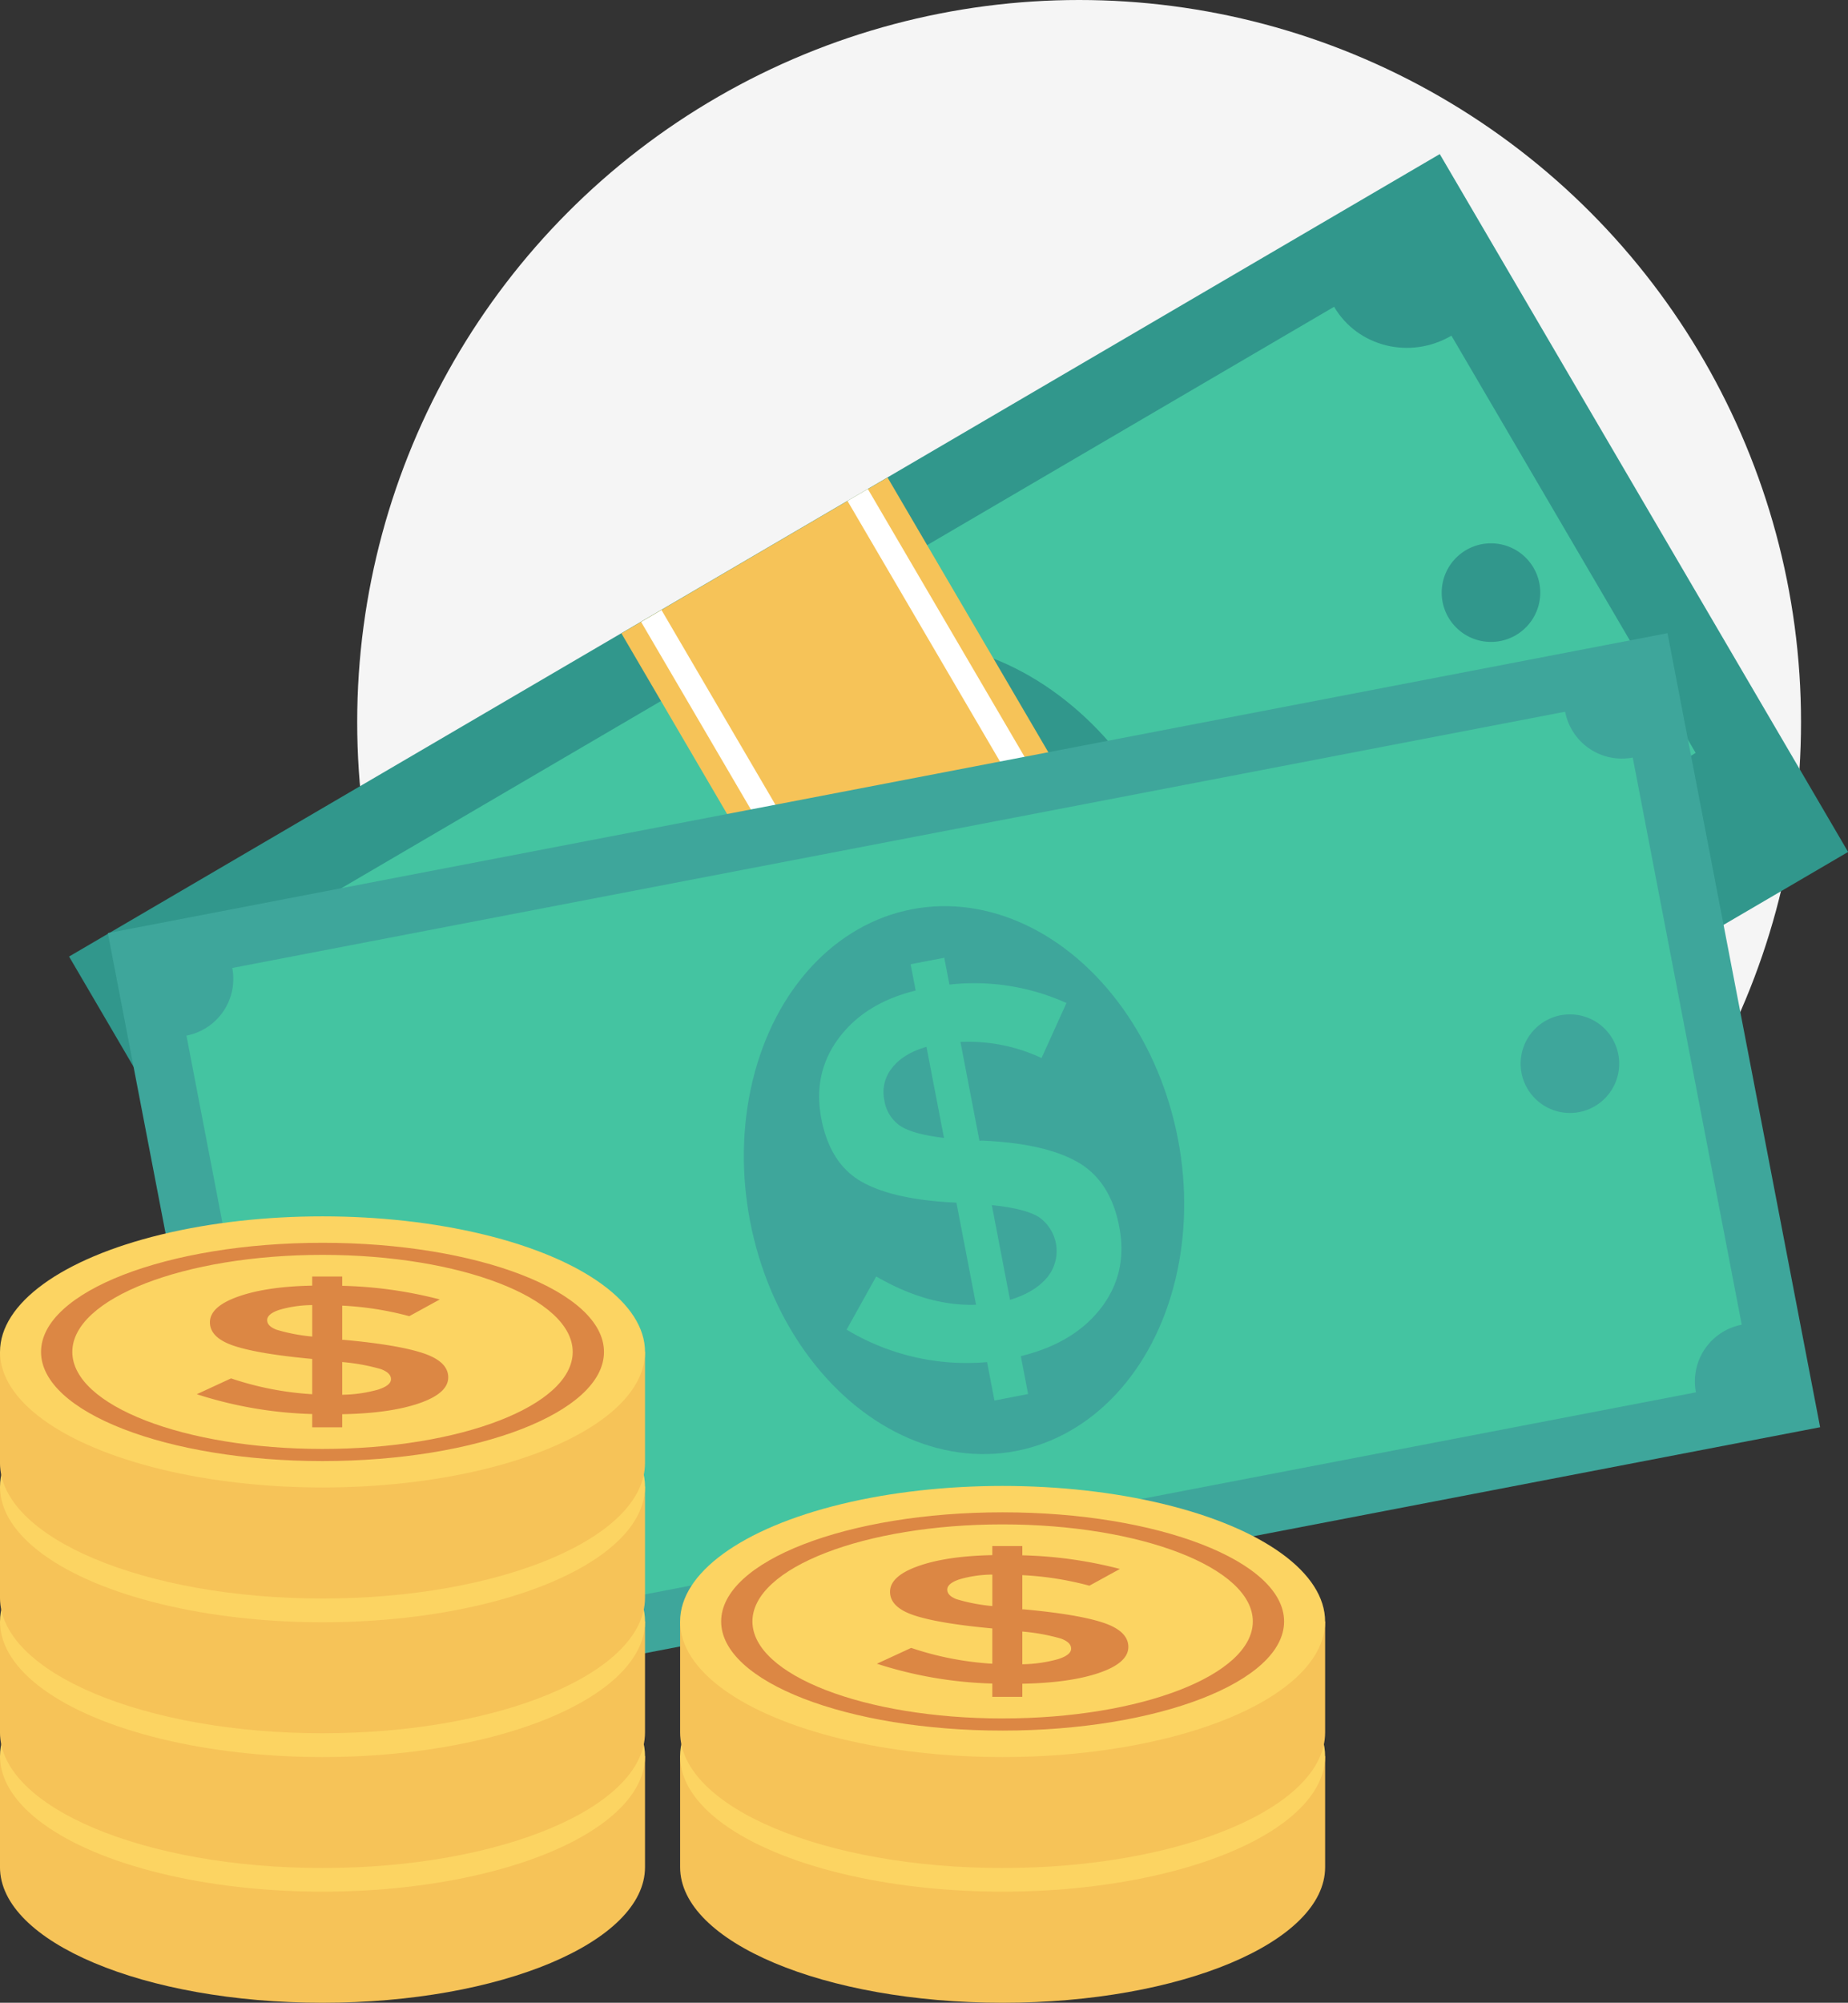<svg xmlns="http://www.w3.org/2000/svg" width="491.494" height="532.521" viewBox="0 0 491.494 532.521">
    <rect x="0" y="0" width="491.494" height="532.521" fill="#333333" stroke="none"/>
    <defs>
        <style>
            .prefix__cls-2{fill:#31978c}.prefix__cls-3{fill:#44c4a1}.prefix__cls-4{fill:#3ea69b}.prefix__cls-5{fill:#f6c358}.prefix__cls-6{fill:#fff}.prefix__cls-7{fill:#fcd462}.prefix__cls-8{fill:#dc8744}
        </style>
    </defs>
    <g id="prefix__Group_93" data-name="Group 93" transform="translate(-1298 -330)">
        <g id="prefix__Group_83" data-name="Group 83">
            <g id="prefix__Group_82" data-name="Group 82">
                <g id="prefix__Group_81" data-name="Group 81">
                    <g id="prefix__Group_80" data-name="Group 80" transform="translate(26 10)">
                        <circle id="prefix__Ellipse_23" cx="192" cy="192" r="192" data-name="Ellipse 23" transform="translate(1367 320)" style="fill:#f5f5f5"/>
                    </g>
                </g>
            </g>
        </g>
        <g id="prefix__cash" transform="translate(1297.995 371.013)">
            <path id="prefix__Rectangle_82" d="M0 0H422.398V215.003H0z" class="prefix__cls-2" data-name="Rectangle 82" transform="rotate(149.66 220.615 159.391)"/>
            <path id="prefix__Path_545" d="M354.827 40.557L67.473 208.811c6.25 10.674 2.413 24.539-8.567 30.968l64.954 110.933c10.981-6.429 24.95-2.99 31.2 7.684l287.354-168.254c-6.25-10.674-2.415-24.538 8.568-30.968L386.026 48.241c-10.982 6.431-24.949 2.99-31.199-7.684z" class="prefix__cls-3" data-name="Path 545"/>
            <g id="prefix__Group_84" data-name="Group 84">
                <ellipse id="prefix__Ellipse_24" cx="73.339" cy="57.938" class="prefix__cls-2" data-name="Ellipse 24" rx="73.339" ry="57.938" transform="rotate(-120.33 204.744 76.637)"/>
                <circle id="prefix__Ellipse_25" cx="13.107" cy="13.107" r="13.107" class="prefix__cls-2" data-name="Ellipse 25" transform="translate(383.438 103.453)"/>
            </g>
            <circle id="prefix__Ellipse_26" cx="13.107" cy="13.107" r="13.107" class="prefix__cls-4" data-name="Ellipse 26" transform="translate(100.213 269.319)"/>
            <path id="prefix__Path_546" d="M282.084 252.029l-5.256-8.977a61.863 61.863 0 0 1-38.1 4.314l2.713-15.954q15.583 2.93 27.539-1.76L255.013 205.8q-15.843 4.821-25.467 3.187T213.7 196.715q-6.227-10.635-2.754-21.756T226 156.24l-3.6-6.149 7.866-4.606 3.671 6.27a59.566 59.566 0 0 1 30.981-5.75L263.543 162a45.968 45.968 0 0 0-21.761 3.16l13.535 23.117.37-.217q16.087-4.954 26.031-3.188 9.963 1.766 16.257 12.526t2.634 21.988q-3.662 11.235-15.843 19.187l5.183 8.851zm-55.151-74.293a10.2 10.2 0 0 0 .9 8.719 10.043 10.043 0 0 0 6.276 5.073q3.854.969 12.048-.859L233.7 169.394q-5.25 3.738-6.767 8.342zm57.46 38.761a11.005 11.005 0 0 0-7.43-14.389q-4.194-.932-12.859 1.173l12.958 22.131q5.544-4.062 7.331-8.912z" class="prefix__cls-3" data-name="Path 546"/>
            <path id="prefix__Rectangle_83" d="M0 0H82.022V215.003H0z" class="prefix__cls-5" data-name="Rectangle 83" transform="rotate(149.66 135.525 182.483)"/>
            <g id="prefix__Group_85" data-name="Group 85">
                <path id="prefix__Rectangle_84" d="M0 0H6.272V215.003H0z" class="prefix__cls-6" data-name="Rectangle 84" transform="rotate(149.66 100.686 191.95)"/>
                <path id="prefix__Rectangle_85" d="M0 0H6.272V215.003H0z" class="prefix__cls-6" data-name="Rectangle 85" transform="rotate(149.66 132.49 183.3)"/>
            </g>
            <path id="prefix__Rectangle_86" d="M0 0H422.398V215.003H0z" class="prefix__cls-4" data-name="Rectangle 86" transform="rotate(169.117 225.922 192.295)"/>
            <path id="prefix__Path_547" d="M78.578 385.148l-28.985-150.8a15.36 15.36 0 0 0 12.185-17.983l354.49-68.135a15.36 15.36 0 0 0 17.983 12.185l28.985 150.8a15.36 15.36 0 0 0-12.185 17.985l-354.49 68.133a15.359 15.359 0 0 0-17.983-12.185z" class="prefix__cls-3" data-name="Path 547"/>
            <g id="prefix__Group_86" data-name="Group 86">
                <ellipse id="prefix__Ellipse_27" cx="73.339" cy="57.938" class="prefix__cls-4" data-name="Ellipse 27" rx="73.339" ry="57.938" transform="rotate(-100.883 253.6 89.749)"/>
                <circle id="prefix__Ellipse_28" cx="13.107" cy="13.107" r="13.107" class="prefix__cls-4" data-name="Ellipse 28" transform="translate(404.434 228.702)"/>
                <circle id="prefix__Ellipse_29" cx="13.107" cy="13.107" r="13.107" class="prefix__cls-4" data-name="Ellipse 29" transform="translate(82.159 290.65)"/>
            </g>
            <path id="prefix__Path_548" d="M264.488 331.374l-1.963-10.215a61.858 61.858 0 0 1-37.357-8.632l7.875-14.137q13.716 7.956 26.551 7.52l-5.218-27.149q-16.544-.735-25.073-5.484t-10.855-16.849q-2.326-12.1 4.655-21.43t20.434-12.631l-1.345-7 8.951-1.72 1.371 7.135a59.569 59.569 0 0 1 31.126 4.9l-6.625 14.623a45.984 45.984 0 0 0-21.569-4.274l5.056 26.306.421-.081q16.818.691 25.605 5.671 8.8 4.986 11.152 17.229t-4.845 21.608q-7.2 9.372-21.333 12.809l1.936 10.073zm-27.234-88.426a10.2 10.2 0 0 0-2.059 8.52 10.045 10.045 0 0 0 4.226 6.875q3.309 2.2 11.646 3.206l-4.654-24.211q-6.193 1.774-9.159 5.61zm41.254 55.7A11.005 11.005 0 0 0 276.3 282.6q-3.643-2.275-12.514-3.18l4.841 25.185q6.578-1.982 9.881-5.961z" class="prefix__cls-3" data-name="Path 548"/>
            <path id="prefix__Path_549" d="M171.553 455.444c0 19.917-38.4 36.064-85.774 36.064S0 475.361 0 455.444v-29.5h171.553v29.5z" class="prefix__cls-5" data-name="Path 549"/>
            <ellipse id="prefix__Ellipse_30" cx="85.775" cy="36.045" class="prefix__cls-7" data-name="Ellipse 30" rx="85.775" ry="36.045" transform="translate(.006 389.875)"/>
            <g id="prefix__Group_87" data-name="Group 87">
                <path id="prefix__Path_550" d="M85.779 396.924c-41.343 0-74.859 12.992-74.859 29.019s33.516 29.019 74.859 29.019 74.859-12.992 74.859-29.019-33.516-29.019-74.859-29.019zm0 54.813c-36.749 0-66.541-11.549-66.541-25.8s29.792-25.8 66.541-25.8 66.541 11.549 66.541 25.8-29.792 25.8-66.541 25.8z" class="prefix__cls-8" data-name="Path 550"/>
                <path id="prefix__Path_551" d="M83.038 445.989v-3.531a109.174 109.174 0 0 1-30.693-5.27l9.107-4.207a83.1 83.1 0 0 0 21.586 4.207v-9.383q-14.1-1.3-20.652-3.434t-6.549-6.311q0-4.184 7.544-6.845t19.657-2.9V405.9h7.98v2.466a113.617 113.617 0 0 1 25.952 3.629l-8.112 4.45a84.639 84.639 0 0 0-17.839-2.806v9.092h.376q14.346 1.308 21.078 3.53 6.747 2.226 6.742 6.457t-7.737 6.892q-7.737 2.662-20.459 2.9v3.481h-7.981zm-8.8-31.217c-2.122.724-3.178 1.628-3.178 2.708s.833 1.935 2.5 2.562a48.114 48.114 0 0 0 9.483 1.814v-8.368a31.636 31.636 0 0 0-8.808 1.284zm26.262 21.206c2.325-.74 3.493-1.675 3.493-2.8s-.914-2.023-2.741-2.684a53.534 53.534 0 0 0-10.234-1.862v8.7a37.307 37.307 0 0 0 9.482-1.354z" class="prefix__cls-8" data-name="Path 551"/>
            </g>
            <path id="prefix__Path_552" d="M171.553 419.615c0 19.917-38.4 36.064-85.774 36.064S0 439.533 0 419.615v-29.5h171.553v29.5z" class="prefix__cls-5" data-name="Path 552"/>
            <ellipse id="prefix__Ellipse_31" cx="85.775" cy="36.045" class="prefix__cls-7" data-name="Ellipse 31" rx="85.775" ry="36.045" transform="translate(.006 354.087)"/>
            <g id="prefix__Group_88" data-name="Group 88">
                <path id="prefix__Path_553" d="M85.779 361.1c-41.343 0-74.859 12.992-74.859 29.019s33.516 29.019 74.859 29.019 74.859-12.992 74.859-29.019S127.122 361.1 85.779 361.1zm0 54.813c-36.749 0-66.541-11.549-66.541-25.8s29.792-25.8 66.541-25.8 66.541 11.549 66.541 25.8-29.792 25.795-66.541 25.795z" class="prefix__cls-8" data-name="Path 553"/>
                <path id="prefix__Path_554" d="M83.038 410.16v-3.531a109.174 109.174 0 0 1-30.693-5.27l9.107-4.207a83.1 83.1 0 0 0 21.586 4.207v-9.383q-14.1-1.3-20.652-3.434t-6.549-6.311q0-4.184 7.544-6.845t19.657-2.9v-2.419h7.98v2.466a113.617 113.617 0 0 1 25.952 3.629l-8.112 4.45a84.639 84.639 0 0 0-17.839-2.806v9.094h.376q14.346 1.308 21.078 3.531 6.747 2.226 6.742 6.457t-7.737 6.892q-7.737 2.662-20.459 2.9v3.481h-7.981zm-8.8-31.217c-2.122.724-3.178 1.628-3.178 2.708s.833 1.935 2.5 2.562a48.114 48.114 0 0 0 9.483 1.814v-8.368a31.675 31.675 0 0 0-8.808 1.284zm26.262 21.206c2.325-.74 3.493-1.675 3.493-2.8s-.914-2.023-2.741-2.684a53.534 53.534 0 0 0-10.233-1.865v8.7a37.307 37.307 0 0 0 9.481-1.351z" class="prefix__cls-8" data-name="Path 554"/>
            </g>
            <path id="prefix__Path_555" d="M171.553 383.786c0 19.917-38.4 36.064-85.774 36.064S0 403.7 0 383.786v-29.5h171.553v29.5z" class="prefix__cls-5" data-name="Path 555"/>
            <ellipse id="prefix__Ellipse_32" cx="85.775" cy="36.045" class="prefix__cls-7" data-name="Ellipse 32" rx="85.775" ry="36.045" transform="translate(.006 318.247)"/>
            <g id="prefix__Group_89" data-name="Group 89">
                <path id="prefix__Path_556" d="M85.779 325.266c-41.343 0-74.859 12.992-74.859 29.019S44.436 383.3 85.779 383.3s74.859-12.992 74.859-29.019-33.516-29.015-74.859-29.015zm0 54.814c-36.749 0-66.541-11.549-66.541-25.8s29.792-25.8 66.541-25.8 66.541 11.549 66.541 25.8-29.792 25.8-66.541 25.8z" class="prefix__cls-8" data-name="Path 556"/>
                <path id="prefix__Path_557" d="M83.038 374.332V370.8a109.174 109.174 0 0 1-30.693-5.27l9.107-4.207a83.1 83.1 0 0 0 21.586 4.207v-9.383q-14.1-1.3-20.652-3.434t-6.549-6.313q0-4.182 7.544-6.845t19.657-2.9v-2.419h7.98v2.464a113.617 113.617 0 0 1 25.952 3.629l-8.112 4.45a84.639 84.639 0 0 0-17.839-2.806v9.092h.376q14.346 1.308 21.078 3.531 6.747 2.226 6.742 6.457t-7.737 6.892q-7.737 2.662-20.459 2.9v3.481h-7.981zm-8.8-31.218c-2.122.724-3.178 1.628-3.178 2.708s.833 1.934 2.5 2.562a48.114 48.114 0 0 0 9.483 1.814v-8.368a31.673 31.673 0 0 0-8.808 1.284zm26.262 21.207c2.325-.74 3.493-1.675 3.493-2.8s-.914-2.023-2.741-2.684a53.534 53.534 0 0 0-10.234-1.862v8.7a37.4 37.4 0 0 0 9.482-1.354z" class="prefix__cls-8" data-name="Path 557"/>
            </g>
            <path id="prefix__Path_558" d="M171.553 347.957c0 19.917-38.4 36.064-85.774 36.064S0 367.875 0 347.957v-29.5h171.553v29.5z" class="prefix__cls-5" data-name="Path 558"/>
            <ellipse id="prefix__Ellipse_33" cx="85.775" cy="36.045" class="prefix__cls-7" data-name="Ellipse 33" rx="85.775" ry="36.045" transform="translate(.006 282.407)"/>
            <g id="prefix__Group_90" data-name="Group 90">
                <path id="prefix__Path_559" d="M85.779 289.437c-41.343 0-74.859 12.992-74.859 29.019s33.516 29.019 74.859 29.019 74.859-12.992 74.859-29.019-33.516-29.019-74.859-29.019zm0 54.814c-36.749 0-66.541-11.549-66.541-25.8s29.792-25.8 66.541-25.8 66.541 11.549 66.541 25.8-29.792 25.8-66.541 25.8z" class="prefix__cls-8" data-name="Path 559"/>
                <path id="prefix__Path_560" d="M83.038 338.5v-3.531a109.174 109.174 0 0 1-30.693-5.27l9.107-4.208a83.145 83.145 0 0 0 21.586 4.209v-9.383q-14.1-1.3-20.652-3.434t-6.549-6.311q0-4.182 7.544-6.845t19.657-2.9v-2.419h7.98v2.466a113.617 113.617 0 0 1 25.952 3.626l-8.112 4.45a84.639 84.639 0 0 0-17.839-2.806v9.092h.376q14.346 1.308 21.078 3.531 6.747 2.226 6.742 6.457t-7.737 6.892q-7.737 2.662-20.459 2.9v3.484h-7.981zm-8.8-31.218c-2.122.724-3.178 1.628-3.178 2.708s.833 1.934 2.5 2.562a48.114 48.114 0 0 0 9.483 1.814V306a31.673 31.673 0 0 0-8.808 1.285zm26.262 21.21c2.325-.74 3.493-1.675 3.493-2.8s-.914-2.023-2.741-2.684a53.534 53.534 0 0 0-10.234-1.862v8.7a37.353 37.353 0 0 0 9.482-1.354z" class="prefix__cls-8" data-name="Path 560"/>
            </g>
            <path id="prefix__Path_561" d="M352.436 455.444c0 19.917-38.4 36.064-85.774 36.064s-85.774-16.146-85.774-36.064v-29.5h171.548v29.5z" class="prefix__cls-5" data-name="Path 561"/>
            <ellipse id="prefix__Ellipse_34" cx="85.775" cy="36.045" class="prefix__cls-7" data-name="Ellipse 34" rx="85.775" ry="36.045" transform="translate(180.88 389.875)"/>
            <g id="prefix__Group_91" data-name="Group 91">
                <path id="prefix__Path_562" d="M266.662 396.924c-41.343 0-74.859 12.992-74.859 29.019s33.516 29.019 74.859 29.019 74.859-12.992 74.859-29.019-33.515-29.019-74.859-29.019zm0 54.813c-36.749 0-66.541-11.549-66.541-25.8s29.792-25.8 66.541-25.8S333.2 411.7 333.2 425.942s-29.789 25.795-66.538 25.795z" class="prefix__cls-8" data-name="Path 562"/>
                <path id="prefix__Path_563" d="M263.921 445.989v-3.531a109.174 109.174 0 0 1-30.693-5.27l9.107-4.207a83.1 83.1 0 0 0 21.586 4.207v-9.383q-14.1-1.3-20.652-3.434t-6.549-6.311q0-4.184 7.544-6.845t19.657-2.9V405.9h7.98v2.466a113.617 113.617 0 0 1 25.952 3.629l-8.112 4.45a84.639 84.639 0 0 0-17.839-2.806v9.092h.376q14.346 1.308 21.078 3.53t6.742 6.457q0 4.233-7.737 6.892t-20.459 2.9v3.481h-7.981zm-8.8-31.217c-2.122.724-3.178 1.628-3.178 2.708s.833 1.935 2.5 2.562a48.114 48.114 0 0 0 9.483 1.814v-8.368a31.636 31.636 0 0 0-8.808 1.284zm26.267 21.206c2.325-.74 3.493-1.675 3.493-2.8s-.914-2.023-2.741-2.684a53.534 53.534 0 0 0-10.234-1.862v8.7a37.315 37.315 0 0 0 9.479-1.354z" class="prefix__cls-8" data-name="Path 563"/>
            </g>
            <path id="prefix__Path_564" d="M352.436 419.615c0 19.917-38.4 36.064-85.774 36.064s-85.774-16.146-85.774-36.064v-29.5h171.548v29.5z" class="prefix__cls-5" data-name="Path 564"/>
            <ellipse id="prefix__Ellipse_35" cx="85.775" cy="36.045" class="prefix__cls-7" data-name="Ellipse 35" rx="85.775" ry="36.045" transform="translate(180.88 354.087)"/>
            <g id="prefix__Group_92" data-name="Group 92">
                <path id="prefix__Path_565" d="M266.662 361.1c-41.343 0-74.859 12.992-74.859 29.019s33.516 29.019 74.859 29.019 74.859-12.992 74.859-29.019-33.515-29.019-74.859-29.019zm0 54.813c-36.749 0-66.541-11.549-66.541-25.8s29.792-25.8 66.541-25.8 66.541 11.549 66.541 25.8-29.792 25.795-66.541 25.795z" class="prefix__cls-8" data-name="Path 565"/>
                <path id="prefix__Path_566" d="M263.921 410.16v-3.531a109.174 109.174 0 0 1-30.693-5.27l9.107-4.207a83.1 83.1 0 0 0 21.586 4.207v-9.383q-14.1-1.3-20.652-3.434t-6.549-6.311q0-4.184 7.544-6.845t19.657-2.9v-2.419h7.98v2.466a113.617 113.617 0 0 1 25.952 3.629l-8.112 4.45a84.639 84.639 0 0 0-17.839-2.806v9.094h.376q14.346 1.308 21.078 3.531t6.742 6.457q0 4.233-7.737 6.892t-20.459 2.9v3.481h-7.981zm-8.8-31.217c-2.122.724-3.178 1.628-3.178 2.708s.833 1.935 2.5 2.562a48.114 48.114 0 0 0 9.483 1.814v-8.368a31.675 31.675 0 0 0-8.808 1.284zm26.267 21.206c2.325-.74 3.493-1.675 3.493-2.8s-.914-2.023-2.741-2.684a53.534 53.534 0 0 0-10.24-1.865v8.7a37.315 37.315 0 0 0 9.485-1.351z" class="prefix__cls-8" data-name="Path 566"/>
            </g>
        </g>
    </g>
</svg>
